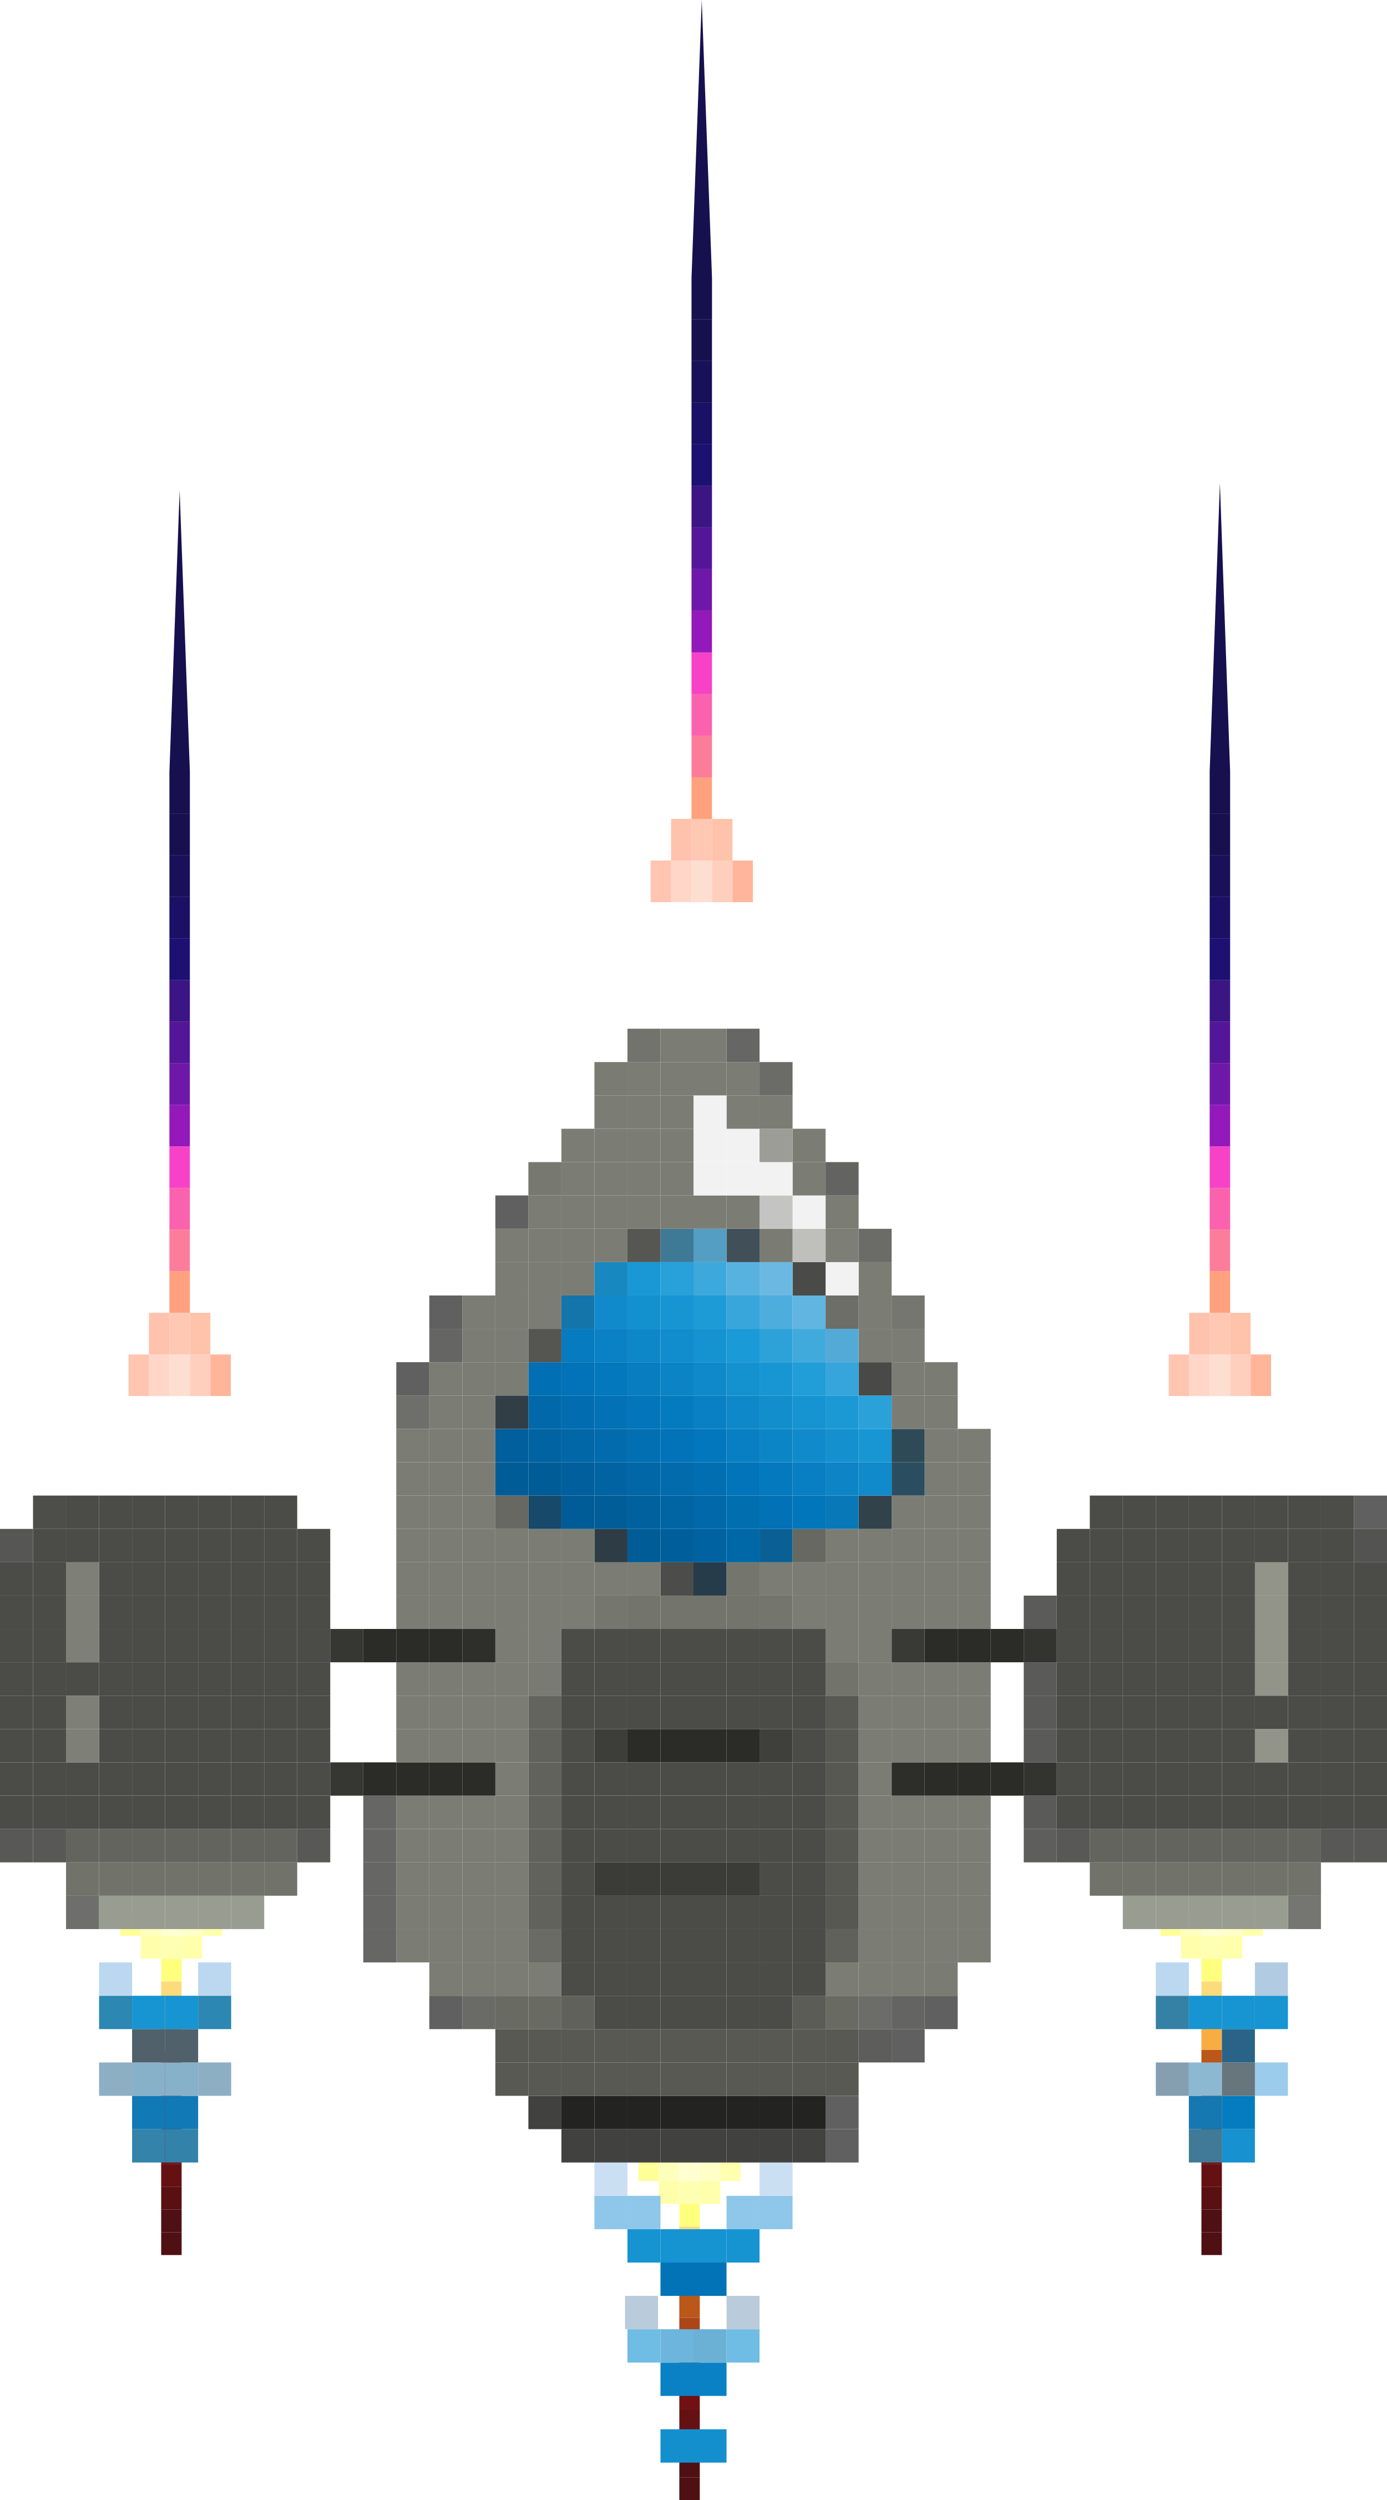 <?xml version="1.0" encoding="UTF-8"?><svg id="Layer_2" xmlns="http://www.w3.org/2000/svg" viewBox="0 0 516.6 931.2"><defs><style>.cls-1{fill:#2da2d9;}.cls-2{fill:#1a99d5;}.cls-3{fill:#067cc0;}.cls-4{fill:#005f9c;}.cls-5{fill:#0168a9;}.cls-6{fill:#1693d1;}.cls-7{fill:#1795d3;}.cls-8{fill:#67757c;}.cls-9{fill:#fc7d9a;}.cls-10{fill:#33332f;}.cls-11{fill:#38a6db;}.cls-12{fill:#fbc762;}.cls-13{fill:#1491cf;}.cls-14{fill:#8ec7e9;}.cls-15{fill:#2f4a57;}.cls-16{fill:#414240;}.cls-17{fill:#74766d;}.cls-18{fill:#0271b5;}.cls-19{fill:#bacbdc;}.cls-20{fill:#005c97;}.cls-21{fill:#999c90;}.cls-22{fill:#1490cf;}.cls-23{fill:#bbd8f0;}.cls-24{fill:#0479be;}.cls-25{fill:#651013;}.cls-26{fill:#407a96;}.cls-27{fill:#1998d5;}.cls-28{fill:#6e6f6a;}.cls-29{fill:#646463;}.cls-30{fill:#0c84c6;}.cls-31{fill:#5e5e5d;}.cls-32{fill:#72736b;}.cls-33{fill:#549ec3;}.cls-34{fill:#585856;}.cls-35{fill:#fb62ae;}.cls-36{fill:#087fc2;}.cls-37{fill:#0e88c9;}.cls-38{fill:#ffc2ac;}.cls-39{fill:#005d98;}.cls-40{fill:#36a5db;}.cls-41{fill:#58b2e0;}.cls-42{fill:#7c7e75;}.cls-43{fill:#128ecd;}.cls-44{fill:#1694d2;}.cls-45{fill:#b1cce2;}.cls-46{fill:#92948a;}.cls-47{fill:#666664;}.cls-48{fill:#1c1072;}.cls-49{fill:#4a4a48;}.cls-50{fill:#181058;}.cls-51{fill:#3580a5;}.cls-52{fill:#777971;}.cls-53{fill:#1a9ad6;}.cls-54{fill:#72736d;}.cls-55{fill:#108acb;}.cls-56{fill:#9bcceb;}.cls-57{fill:#581013;}.cls-58{fill:#494a47;}.cls-59{fill:#0062a0;}.cls-60{fill:#00619e;}.cls-61{fill:#219dd7;}.cls-62{fill:#541698;}.cls-63{fill:#0163a2;}.cls-64{fill:#585953;}.cls-65{fill:#ffff9a;}.cls-66{fill:#1888c0;}.cls-67{fill:#057bbf;}.cls-68{fill:#721013;}.cls-69{fill:#c4c5c2;}.cls-70{fill:#1896d3;}.cls-71{fill:#6db5dc;}.cls-72{fill:#2b2b28;}.cls-73{fill:#016fb2;}.cls-74{fill:#ffd6c7;}.cls-75{fill:#0271b6;}.cls-76{fill:#363632;}.cls-77{fill:#859fb0;}.cls-78{fill:#6e6f6c;}.cls-79{fill:#232421;}.cls-80{fill:#ffcfbd;}.cls-81{fill:#ffc5b0;}.cls-82{fill:#2d2d2a;}.cls-83{fill:#ffffab;}.cls-84{fill:#16496a;}.cls-85{fill:#016bac;}.cls-86{fill:#0169aa;}.cls-87{fill:#797b72;}.cls-88{fill:#0d87c8;}.cls-89{fill:#087ec1;}.cls-90{fill:#73756c;}.cls-91{fill:#1795d2;}.cls-92{fill:#fcdb7d;}.cls-93{fill:#1796d3;}.cls-94{fill:#983516;}.cls-95{fill:#0a6095;}.cls-96{fill:#016fb3;}.cls-97{fill:#6a6b67;}.cls-98{fill:#6d6e67;}.cls-99{fill:#ffffd2;}.cls-100{fill:#ffffb0;}.cls-101{fill:#ffffc7;}.cls-102{fill:#696b64;}.cls-103{fill:#6bb9e3;}.cls-104{fill:#016db0;}.cls-105{fill:#1592d0;}.cls-106{fill:#60615b;}.cls-107{fill:#2c87b2;}.cls-108{fill:#3383aa;}.cls-109{fill:#9319ba;}.cls-110{fill:#0273b8;}.cls-111{fill:#41aadd;}.cls-112{fill:#666861;}.cls-113{fill:#3da8dc;}.cls-114{fill:#60b5e1;}.cls-115{fill:#852215;}.cls-116{fill:#415058;}.cls-117{fill:#74766f;}.cls-118{fill:#0165a4;}.cls-119{fill:#f7ad42;}.cls-120{fill:#4b4c47;}.cls-121{fill:#53aad6;}.cls-122{fill:#0f89ca;}.cls-123{fill:#f742c7;}.cls-124{fill:#323e45;}.cls-125{fill:#4f1013;}.cls-126{fill:#3e7996;}.cls-127{fill:#0275bb;}.cls-128{fill:#1390ce;}.cls-129{fill:#5b5c56;}.cls-130{fill:#ffb59a;}.cls-131{fill:#17104f;}.cls-132{fill:#1179b6;}.cls-133{fill:#62645d;}.cls-134{fill:#005f9b;}.cls-135{fill:#60615a;}.cls-136{fill:#424341;}.cls-137{fill:#016eb2;}.cls-138{fill:#60625b;}.cls-139{fill:#273c4a;}.cls-140{fill:#3f3f3b;}.cls-141{fill:#0168a8;}.cls-142{fill:#0274b9;}.cls-143{fill:#2a4e60;}.cls-144{fill:#87b0c9;}.cls-145{fill:#1d9bd7;}.cls-146{fill:#2e3c45;}.cls-147{fill:#016eb0;}.cls-148{fill:#2e2e2b;}.cls-149{fill:#ffffac;}.cls-150{fill:#636362;}.cls-151{fill:#3c1585;}.cls-152{fill:#6e18aa;}.cls-153{fill:#1a1065;}.cls-154{fill:#4c4d48;}.cls-155{fill:#71736b;}.cls-156{fill:#118ccc;}.cls-157{fill:#50616c;}.cls-158{fill:#4daede;}.cls-159{fill:#6bb1d6;}.cls-160{fill:#1791cf;}.cls-161{fill:#555651;}.cls-162{fill:#565755;}.cls-163{fill:#6b6c68;}.cls-164{fill:#6c6d68;}.cls-165{fill:#393935;}.cls-166{fill:#8db8d2;}.cls-167{fill:#ffa17e;}.cls-168{fill:#7b7d74;}.cls-169{fill:#0163a1;}.cls-170{fill:#cbdff3;}.cls-171{fill:#ba5719;}.cls-172{fill:#3d3e3a;}.cls-173{fill:#676861;}.cls-174{fill:#ffffb3;}.cls-175{fill:#8dafc4;}.cls-176{fill:#656664;}.cls-177{fill:#9c9d96;}.cls-178{fill:#0377bd;}.cls-179{fill:#0273b7;}.cls-180{fill:#5a5b59;}.cls-181{fill:#535451;}.cls-182{fill:#32424a;}.cls-183{fill:#606060;}.cls-184{fill:#0878b9;}.cls-185{fill:#75776f;}.cls-186{fill:#1375aa;}.cls-187{fill:#ffded2;}.cls-188{fill:#0b83c5;}.cls-189{fill:#565753;}.cls-190{fill:#575852;}.cls-191{fill:#4c4d4a;}.cls-192{fill:#0276bb;}.cls-193{fill:#296488;}.cls-194{fill:#0980c3;}.cls-195{fill:#4d4e49;}.cls-196{fill:#28a0d9;}.cls-197{fill:#7e8077;}.cls-198{fill:#74766e;}.cls-199{fill:#bfc0bc;}.cls-200{fill:#0a81c4;}.cls-201{fill:#5d5e5c;}.cls-202{fill:#5b5b5a;}.cls-203{fill:#1678b0;}.cls-204{fill:#7d7f76;}.cls-205{fill:#aa4618;}.cls-206{fill:#6fbce4;}.cls-207{fill:#0c85c6;}.cls-208{fill:#ffffbd;}.cls-209{fill:#016bad;}.cls-210{fill:#ffc2ab;}.cls-211{fill:#067bbf;}.cls-212{fill:#3382aa;}.cls-213{fill:#138fce;}.cls-214{fill:#3b3b37;}.cls-215{fill:#ffff7e;}.cls-216{fill:#0478bd;}.cls-217{fill:#696b63;}.cls-218{fill:#666765;}.cls-219{fill:#108aca;}.cls-220{fill:#f2f2f2;}.cls-221{fill:#ffc8b3;}.cls-222{fill:#7a7c73;}.cls-223{fill:#757672;}.cls-224{fill:#2aa1d9;}.cls-225{fill:#0167a7;}</style></defs><g id="Layer_1-2"><g><g><g><rect class="cls-65" x="237.77" y="803.84" width="7.62" height="8.49"/><rect class="cls-208" x="245.4" y="803.84" width="7.62" height="8.49"/><rect class="cls-99" x="253.02" y="803.84" width="7.62" height="8.49"/><rect class="cls-101" x="260.64" y="803.84" width="7.62" height="8.49"/><rect class="cls-100" x="268.26" y="803.84" width="7.62" height="8.49"/><rect class="cls-83" x="245.4" y="812.33" width="7.62" height="8.49"/><rect class="cls-174" x="253.02" y="812.33" width="7.62" height="8.49"/><rect class="cls-149" x="260.64" y="812.33" width="7.62" height="8.49"/><rect class="cls-215" x="253.02" y="820.82" width="7.62" height="8.49"/><rect class="cls-92" x="253.02" y="829.31" width="7.62" height="8.49"/><rect class="cls-12" x="253.02" y="837.8" width="7.62" height="8.49"/><rect class="cls-119" x="253.02" y="846.29" width="7.62" height="8.49"/><rect class="cls-171" x="253.02" y="854.78" width="7.62" height="8.49"/><rect class="cls-205" x="253.02" y="863.27" width="7.62" height="8.49"/><rect class="cls-94" x="253.02" y="871.76" width="7.62" height="8.49"/><rect class="cls-115" x="253.02" y="880.25" width="7.62" height="8.49"/><rect class="cls-68" x="253.02" y="888.75" width="7.62" height="8.49"/><rect class="cls-25" x="253.02" y="897.24" width="7.62" height="8.49"/><rect class="cls-57" x="253.02" y="905.73" width="7.62" height="8.49"/><rect class="cls-125" x="253.02" y="914.22" width="7.62" height="8.49"/><rect class="cls-125" x="253.02" y="922.71" width="7.62" height="8.49"/></g><g><rect class="cls-65" x="44.79" y="712.53" width="7.62" height="8.49"/><rect class="cls-208" x="52.41" y="712.53" width="7.62" height="8.49"/><rect class="cls-99" x="60.03" y="712.53" width="7.62" height="8.49"/><rect class="cls-101" x="67.65" y="712.53" width="7.62" height="8.49"/><rect class="cls-100" x="75.27" y="712.53" width="7.62" height="8.49"/><rect class="cls-83" x="52.41" y="721.02" width="7.62" height="8.49"/><rect class="cls-174" x="60.03" y="721.02" width="7.62" height="8.49"/><rect class="cls-149" x="67.65" y="721.02" width="7.62" height="8.49"/><rect class="cls-215" x="60.03" y="729.51" width="7.62" height="8.49"/><rect class="cls-92" x="60.03" y="738" width="7.62" height="8.49"/><rect class="cls-12" x="60.03" y="746.49" width="7.62" height="8.49"/><rect class="cls-119" x="60.03" y="754.98" width="7.62" height="8.49"/><rect class="cls-171" x="60.03" y="763.47" width="7.62" height="8.49"/><rect class="cls-205" x="60.03" y="771.96" width="7.62" height="8.49"/><rect class="cls-94" x="60.03" y="780.45" width="7.62" height="8.49"/><rect class="cls-115" x="60.03" y="788.94" width="7.62" height="8.49"/><rect class="cls-68" x="60.03" y="797.43" width="7.62" height="8.49"/><rect class="cls-25" x="60.03" y="805.93" width="7.62" height="8.49"/><rect class="cls-57" x="60.03" y="814.42" width="7.62" height="8.49"/><rect class="cls-125" x="60.03" y="822.91" width="7.62" height="8.49"/><rect class="cls-125" x="60.03" y="831.4" width="7.62" height="8.49"/></g><g><rect class="cls-65" x="432.24" y="712.53" width="7.62" height="8.49"/><rect class="cls-208" x="439.86" y="712.53" width="7.62" height="8.49"/><rect class="cls-99" x="447.48" y="712.53" width="7.62" height="8.49"/><rect class="cls-101" x="455.1" y="712.53" width="7.62" height="8.49"/><rect class="cls-100" x="462.72" y="712.53" width="7.62" height="8.49"/><rect class="cls-83" x="439.86" y="721.02" width="7.62" height="8.49"/><rect class="cls-174" x="447.48" y="721.02" width="7.62" height="8.49"/><rect class="cls-149" x="455.1" y="721.02" width="7.62" height="8.49"/><rect class="cls-215" x="447.48" y="729.51" width="7.62" height="8.49"/><rect class="cls-92" x="447.48" y="738" width="7.62" height="8.49"/><rect class="cls-12" x="447.48" y="746.49" width="7.62" height="8.49"/><rect class="cls-119" x="447.48" y="754.98" width="7.62" height="8.49"/><rect class="cls-171" x="447.48" y="763.47" width="7.62" height="8.49"/><rect class="cls-205" x="447.48" y="771.96" width="7.62" height="8.49"/><rect class="cls-94" x="447.48" y="780.45" width="7.62" height="8.49"/><rect class="cls-115" x="447.48" y="788.94" width="7.62" height="8.49"/><rect class="cls-68" x="447.48" y="797.43" width="7.62" height="8.49"/><rect class="cls-25" x="447.48" y="805.93" width="7.62" height="8.49"/><rect class="cls-57" x="447.48" y="814.42" width="7.62" height="8.49"/><rect class="cls-125" x="447.48" y="822.91" width="7.62" height="8.49"/><rect class="cls-125" x="447.48" y="831.4" width="7.62" height="8.49"/></g></g><g><rect class="cls-213" x="258.3" y="904.78" width="12.3" height="12.42"/><rect class="cls-213" x="246" y="904.78" width="12.3" height="12.42"/><rect class="cls-200" x="258.3" y="879.94" width="12.3" height="12.42"/><rect class="cls-200" x="246" y="879.94" width="12.3" height="12.42"/><rect class="cls-206" x="270.6" y="867.52" width="12.3" height="12.42"/><rect class="cls-159" x="258.3" y="867.52" width="12.3" height="12.42"/><rect class="cls-71" x="246" y="867.52" width="12.3" height="12.42"/><rect class="cls-206" x="233.7" y="867.52" width="12.3" height="12.42"/><rect class="cls-19" x="270.6" y="855.1" width="12.3" height="12.42"/><rect class="cls-19" x="232.8" y="855.1" width="12.3" height="12.42"/><rect class="cls-179" x="258.3" y="842.68" width="12.3" height="12.42"/><rect class="cls-179" x="246" y="842.68" width="12.3" height="12.42"/><rect class="cls-44" x="270.6" y="830.26" width="12.3" height="12.42"/><rect class="cls-44" x="258.3" y="830.26" width="12.3" height="12.42"/><rect class="cls-44" x="246" y="830.26" width="12.3" height="12.42"/><rect class="cls-44" x="233.7" y="830.26" width="12.3" height="12.42"/><rect class="cls-14" x="282.9" y="817.84" width="12.3" height="12.42"/><rect class="cls-14" x="270.6" y="817.84" width="12.3" height="12.42"/><rect class="cls-14" x="233.7" y="817.84" width="12.3" height="12.42"/><rect class="cls-14" x="221.4" y="817.84" width="12.3" height="12.42"/><rect class="cls-170" x="282.9" y="805.42" width="12.3" height="12.42"/><rect class="cls-170" x="221.4" y="805.42" width="12.3" height="12.42"/><rect class="cls-160" x="455.1" y="793" width="12.3" height="12.42"/><rect class="cls-26" x="442.8" y="793" width="12.3" height="12.42"/><rect class="cls-183" x="307.5" y="793" width="12.3" height="12.42"/><rect class="cls-136" x="295.2" y="793" width="12.3" height="12.42"/><rect class="cls-16" x="282.9" y="793" width="12.3" height="12.42"/><rect class="cls-16" x="270.6" y="793" width="12.3" height="12.42"/><rect class="cls-16" x="258.3" y="793" width="12.3" height="12.42"/><rect class="cls-16" x="246" y="793" width="12.3" height="12.42"/><rect class="cls-16" x="233.7" y="793" width="12.3" height="12.42"/><rect class="cls-16" x="221.4" y="793" width="12.3" height="12.42"/><rect class="cls-16" x="209.1" y="793" width="12.3" height="12.42"/><rect class="cls-212" x="61.5" y="793" width="12.3" height="12.42"/><rect class="cls-108" x="49.2" y="793" width="12.3" height="12.42"/><rect class="cls-3" x="455.1" y="780.58" width="12.3" height="12.42"/><rect class="cls-203" x="442.8" y="780.58" width="12.3" height="12.42"/><rect class="cls-183" x="307.5" y="780.58" width="12.3" height="12.42"/><rect class="cls-79" x="295.2" y="780.58" width="12.3" height="12.42"/><rect class="cls-79" x="282.9" y="780.58" width="12.3" height="12.42"/><rect class="cls-79" x="270.6" y="780.58" width="12.3" height="12.42"/><rect class="cls-79" x="258.3" y="780.58" width="12.3" height="12.42"/><rect class="cls-79" x="246" y="780.58" width="12.3" height="12.42"/><rect class="cls-79" x="233.7" y="780.58" width="12.3" height="12.42"/><rect class="cls-79" x="221.4" y="780.58" width="12.3" height="12.42"/><rect class="cls-79" x="209.1" y="780.58" width="12.3" height="12.42"/><rect class="cls-16" x="196.8" y="780.58" width="12.3" height="12.42"/><rect class="cls-132" x="61.5" y="780.58" width="12.3" height="12.42"/><rect class="cls-132" x="49.2" y="780.58" width="12.3" height="12.42"/><rect class="cls-56" x="467.4" y="768.16" width="12.3" height="12.42"/><rect class="cls-8" x="455.1" y="768.16" width="12.3" height="12.42"/><rect class="cls-166" x="442.8" y="768.16" width="12.3" height="12.42"/><rect class="cls-77" x="430.5" y="768.16" width="12.3" height="12.42"/><rect class="cls-64" x="307.5" y="768.16" width="12.3" height="12.42"/><rect class="cls-64" x="295.2" y="768.16" width="12.3" height="12.42"/><rect class="cls-64" x="282.9" y="768.16" width="12.3" height="12.42"/><rect class="cls-64" x="270.6" y="768.16" width="12.3" height="12.42"/><rect class="cls-64" x="258.3" y="768.16" width="12.3" height="12.42"/><rect class="cls-64" x="246" y="768.16" width="12.3" height="12.42"/><rect class="cls-64" x="233.7" y="768.16" width="12.3" height="12.42"/><rect class="cls-64" x="221.4" y="768.16" width="12.3" height="12.42"/><rect class="cls-64" x="209.1" y="768.16" width="12.3" height="12.42"/><rect class="cls-64" x="196.8" y="768.16" width="12.3" height="12.42"/><rect class="cls-64" x="184.5" y="768.16" width="12.3" height="12.42"/><rect class="cls-175" x="73.8" y="768.16" width="12.3" height="12.42"/><rect class="cls-144" x="61.5" y="768.16" width="12.3" height="12.42"/><rect class="cls-144" x="49.2" y="768.16" width="12.3" height="12.42"/><rect class="cls-175" x="36.9" y="768.16" width="12.3" height="12.42"/><rect class="cls-193" x="455.1" y="755.74" width="12.3" height="12.42"/><rect class="cls-183" x="332.1" y="755.74" width="12.3" height="12.42"/><rect class="cls-201" x="319.8" y="755.74" width="12.3" height="12.42"/><rect class="cls-64" x="307.5" y="755.74" width="12.3" height="12.42"/><rect class="cls-64" x="295.2" y="755.74" width="12.3" height="12.42"/><rect class="cls-64" x="282.9" y="755.74" width="12.3" height="12.42"/><rect class="cls-64" x="270.6" y="755.74" width="12.3" height="12.42"/><rect class="cls-64" x="258.3" y="755.74" width="12.3" height="12.42"/><rect class="cls-64" x="246" y="755.74" width="12.3" height="12.42"/><rect class="cls-64" x="233.7" y="755.74" width="12.3" height="12.42"/><rect class="cls-64" x="221.4" y="755.74" width="12.3" height="12.42"/><rect class="cls-64" x="209.1" y="755.74" width="12.3" height="12.42"/><rect class="cls-64" x="196.8" y="755.74" width="12.3" height="12.42"/><rect class="cls-64" x="184.5" y="755.74" width="12.3" height="12.42"/><rect class="cls-157" x="61.5" y="755.74" width="12.3" height="12.42"/><rect class="cls-157" x="49.2" y="755.74" width="12.3" height="12.42"/><rect class="cls-91" x="467.4" y="743.32" width="12.3" height="12.42"/><rect class="cls-91" x="455.1" y="743.32" width="12.3" height="12.42"/><rect class="cls-91" x="442.8" y="743.32" width="12.3" height="12.42"/><rect class="cls-51" x="430.5" y="743.32" width="12.3" height="12.42"/><rect class="cls-183" x="344.4" y="743.32" width="12.3" height="12.42"/><rect class="cls-29" x="332.1" y="743.32" width="12.3" height="12.42"/><rect class="cls-164" x="319.8" y="743.32" width="12.3" height="12.42"/><rect class="cls-217" x="307.5" y="743.32" width="12.3" height="12.42"/><rect class="cls-129" x="295.2" y="743.32" width="12.3" height="12.42"/><rect class="cls-120" x="282.9" y="743.32" width="12.3" height="12.42"/><rect class="cls-120" x="270.6" y="743.32" width="12.3" height="12.42"/><rect class="cls-120" x="258.3" y="743.32" width="12.3" height="12.42"/><rect class="cls-120" x="246" y="743.32" width="12.3" height="12.42"/><rect class="cls-120" x="233.7" y="743.32" width="12.3" height="12.42"/><rect class="cls-120" x="221.4" y="743.32" width="12.3" height="12.42"/><rect class="cls-135" x="209.1" y="743.32" width="12.3" height="12.42"/><rect class="cls-217" x="196.8" y="743.32" width="12.3" height="12.42"/><rect class="cls-217" x="184.5" y="743.32" width="12.3" height="12.42"/><rect class="cls-97" x="172.2" y="743.32" width="12.3" height="12.42"/><rect class="cls-183" x="159.9" y="743.32" width="12.3" height="12.42"/><rect class="cls-107" x="73.8" y="743.32" width="12.3" height="12.42"/><rect class="cls-91" x="61.5" y="743.32" width="12.3" height="12.42"/><rect class="cls-91" x="49.2" y="743.32" width="12.3" height="12.42"/><rect class="cls-107" x="36.9" y="743.32" width="12.3" height="12.42"/><rect class="cls-45" x="467.4" y="730.9" width="12.3" height="12.42"/><rect class="cls-23" x="430.5" y="730.9" width="12.3" height="12.42"/><rect class="cls-222" x="344.4" y="730.9" width="12.3" height="12.42"/><rect class="cls-168" x="332.1" y="730.9" width="12.3" height="12.42"/><rect class="cls-168" x="319.8" y="730.9" width="12.3" height="12.42"/><rect class="cls-168" x="307.5" y="730.9" width="12.3" height="12.42"/><rect class="cls-120" x="295.2" y="730.9" width="12.3" height="12.42"/><rect class="cls-120" x="282.9" y="730.9" width="12.3" height="12.42"/><rect class="cls-120" x="270.6" y="730.9" width="12.3" height="12.42"/><rect class="cls-120" x="258.3" y="730.9" width="12.3" height="12.42"/><rect class="cls-120" x="246" y="730.9" width="12.3" height="12.42"/><rect class="cls-120" x="233.7" y="730.9" width="12.3" height="12.42"/><rect class="cls-120" x="221.4" y="730.9" width="12.3" height="12.42"/><rect class="cls-120" x="209.1" y="730.9" width="12.3" height="12.42"/><rect class="cls-168" x="196.8" y="730.9" width="12.3" height="12.42"/><rect class="cls-168" x="184.5" y="730.9" width="12.3" height="12.42"/><rect class="cls-168" x="172.2" y="730.9" width="12.3" height="12.42"/><rect class="cls-168" x="159.9" y="730.9" width="12.3" height="12.42"/><rect class="cls-23" x="73.8" y="730.9" width="12.3" height="12.42"/><rect class="cls-23" x="36.9" y="730.9" width="12.3" height="12.42"/><rect class="cls-168" x="356.7" y="718.48" width="12.3" height="12.42"/><rect class="cls-168" x="344.4" y="718.48" width="12.3" height="12.42"/><rect class="cls-168" x="332.1" y="718.48" width="12.3" height="12.42"/><rect class="cls-168" x="319.8" y="718.48" width="12.3" height="12.42"/><rect class="cls-106" x="307.5" y="718.48" width="12.3" height="12.42"/><rect class="cls-120" x="295.2" y="718.48" width="12.3" height="12.42"/><rect class="cls-120" x="282.9" y="718.48" width="12.3" height="12.42"/><rect class="cls-120" x="270.6" y="718.48" width="12.3" height="12.42"/><rect class="cls-120" x="258.3" y="718.48" width="12.3" height="12.42"/><rect class="cls-120" x="246" y="718.48" width="12.3" height="12.42"/><rect class="cls-120" x="233.7" y="718.48" width="12.3" height="12.42"/><rect class="cls-120" x="221.4" y="718.48" width="12.3" height="12.42"/><rect class="cls-120" x="209.1" y="718.48" width="12.3" height="12.42"/><rect class="cls-102" x="196.8" y="718.48" width="12.3" height="12.42"/><rect class="cls-168" x="184.5" y="718.48" width="12.3" height="12.42"/><rect class="cls-168" x="172.2" y="718.48" width="12.3" height="12.42"/><rect class="cls-168" x="159.9" y="718.48" width="12.3" height="12.42"/><rect class="cls-168" x="147.6" y="718.48" width="12.3" height="12.42"/><rect class="cls-218" x="135.3" y="718.48" width="12.3" height="12.42"/><rect class="cls-223" x="479.7" y="706.06" width="12.3" height="12.42"/><rect class="cls-21" x="467.4" y="706.06" width="12.3" height="12.42"/><rect class="cls-21" x="455.1" y="706.06" width="12.3" height="12.42"/><rect class="cls-21" x="442.8" y="706.06" width="12.3" height="12.42"/><rect class="cls-21" x="430.5" y="706.06" width="12.3" height="12.42"/><rect class="cls-21" x="418.2" y="706.06" width="12.3" height="12.42"/><rect class="cls-168" x="356.7" y="706.06" width="12.3" height="12.42"/><rect class="cls-168" x="344.4" y="706.06" width="12.3" height="12.42"/><rect class="cls-168" x="332.1" y="706.06" width="12.3" height="12.42"/><rect class="cls-168" x="319.8" y="706.06" width="12.3" height="12.42"/><rect class="cls-190" x="307.5" y="706.06" width="12.3" height="12.42"/><rect class="cls-120" x="295.2" y="706.06" width="12.3" height="12.42"/><rect class="cls-120" x="282.9" y="706.06" width="12.3" height="12.42"/><rect class="cls-120" x="270.6" y="706.06" width="12.3" height="12.42"/><rect class="cls-120" x="258.3" y="706.06" width="12.3" height="12.42"/><rect class="cls-120" x="246" y="706.06" width="12.3" height="12.42"/><rect class="cls-120" x="233.7" y="706.06" width="12.3" height="12.42"/><rect class="cls-120" x="221.4" y="706.06" width="12.3" height="12.42"/><rect class="cls-120" x="209.1" y="706.06" width="12.3" height="12.42"/><rect class="cls-138" x="196.8" y="706.06" width="12.3" height="12.42"/><rect class="cls-168" x="184.5" y="706.06" width="12.3" height="12.42"/><rect class="cls-168" x="172.2" y="706.06" width="12.3" height="12.42"/><rect class="cls-168" x="159.9" y="706.06" width="12.3" height="12.42"/><rect class="cls-168" x="147.6" y="706.06" width="12.3" height="12.42"/><rect class="cls-218" x="135.3" y="706.06" width="12.3" height="12.42"/><rect class="cls-21" x="86.1" y="706.06" width="12.3" height="12.42"/><rect class="cls-21" x="73.8" y="706.06" width="12.3" height="12.42"/><rect class="cls-21" x="61.5" y="706.06" width="12.3" height="12.42"/><rect class="cls-21" x="49.2" y="706.06" width="12.3" height="12.42"/><rect class="cls-21" x="36.9" y="706.06" width="12.3" height="12.42"/><rect class="cls-78" x="24.6" y="706.06" width="12.3" height="12.42"/><rect class="cls-155" x="479.7" y="693.64" width="12.3" height="12.42"/><rect class="cls-155" x="467.4" y="693.64" width="12.3" height="12.42"/><rect class="cls-155" x="455.1" y="693.64" width="12.3" height="12.42"/><rect class="cls-155" x="442.8" y="693.64" width="12.3" height="12.42"/><rect class="cls-155" x="430.5" y="693.64" width="12.3" height="12.42"/><rect class="cls-155" x="418.2" y="693.64" width="12.3" height="12.42"/><rect class="cls-155" x="405.9" y="693.64" width="12.3" height="12.42"/><rect class="cls-168" x="356.7" y="693.64" width="12.3" height="12.42"/><rect class="cls-168" x="344.4" y="693.64" width="12.3" height="12.42"/><rect class="cls-168" x="332.1" y="693.64" width="12.3" height="12.42"/><rect class="cls-168" x="319.8" y="693.64" width="12.3" height="12.42"/><rect class="cls-190" x="307.5" y="693.64" width="12.3" height="12.42"/><rect class="cls-120" x="295.2" y="693.64" width="12.3" height="12.42"/><rect class="cls-120" x="282.9" y="693.64" width="12.3" height="12.42"/><rect class="cls-214" x="270.6" y="693.64" width="12.3" height="12.42"/><rect class="cls-214" x="258.3" y="693.64" width="12.3" height="12.42"/><rect class="cls-214" x="246" y="693.64" width="12.3" height="12.42"/><rect class="cls-214" x="233.7" y="693.64" width="12.3" height="12.42"/><rect class="cls-214" x="221.4" y="693.64" width="12.3" height="12.42"/><rect class="cls-120" x="209.1" y="693.64" width="12.3" height="12.42"/><rect class="cls-138" x="196.8" y="693.64" width="12.3" height="12.42"/><rect class="cls-168" x="184.5" y="693.64" width="12.3" height="12.42"/><rect class="cls-168" x="172.2" y="693.64" width="12.3" height="12.42"/><rect class="cls-168" x="159.9" y="693.64" width="12.3" height="12.42"/><rect class="cls-168" x="147.6" y="693.64" width="12.3" height="12.42"/><rect class="cls-218" x="135.3" y="693.64" width="12.3" height="12.42"/><rect class="cls-155" x="98.4" y="693.64" width="12.3" height="12.42"/><rect class="cls-155" x="86.1" y="693.64" width="12.3" height="12.42"/><rect class="cls-155" x="73.8" y="693.64" width="12.3" height="12.42"/><rect class="cls-155" x="61.5" y="693.64" width="12.3" height="12.42"/><rect class="cls-155" x="49.2" y="693.64" width="12.3" height="12.42"/><rect class="cls-155" x="36.9" y="693.64" width="12.3" height="12.42"/><rect class="cls-155" x="24.6" y="693.64" width="12.3" height="12.42"/><rect class="cls-34" x="504.3" y="681.22" width="12.3" height="12.42"/><rect class="cls-34" x="492" y="681.22" width="12.3" height="12.42"/><rect class="cls-133" x="479.7" y="681.22" width="12.3" height="12.42"/><rect class="cls-133" x="467.4" y="681.22" width="12.3" height="12.42"/><rect class="cls-133" x="455.1" y="681.22" width="12.3" height="12.42"/><rect class="cls-133" x="442.8" y="681.22" width="12.3" height="12.42"/><rect class="cls-133" x="430.5" y="681.22" width="12.3" height="12.42"/><rect class="cls-133" x="418.2" y="681.22" width="12.3" height="12.42"/><rect class="cls-133" x="405.9" y="681.22" width="12.3" height="12.42"/><rect class="cls-34" x="393.6" y="681.22" width="12.3" height="12.42"/><rect class="cls-31" x="381.3" y="681.22" width="12.3" height="12.42"/><rect class="cls-168" x="356.7" y="681.22" width="12.3" height="12.42"/><rect class="cls-168" x="344.4" y="681.22" width="12.3" height="12.42"/><rect class="cls-168" x="332.1" y="681.22" width="12.3" height="12.42"/><rect class="cls-168" x="319.8" y="681.22" width="12.3" height="12.42"/><rect class="cls-190" x="307.5" y="681.22" width="12.3" height="12.42"/><rect class="cls-120" x="295.2" y="681.22" width="12.3" height="12.42"/><rect class="cls-120" x="282.9" y="681.22" width="12.3" height="12.42"/><rect class="cls-120" x="270.6" y="681.22" width="12.3" height="12.42"/><rect class="cls-120" x="258.3" y="681.22" width="12.3" height="12.42"/><rect class="cls-120" x="246" y="681.22" width="12.3" height="12.42"/><rect class="cls-120" x="233.7" y="681.22" width="12.3" height="12.42"/><rect class="cls-120" x="221.4" y="681.22" width="12.3" height="12.42"/><rect class="cls-120" x="209.1" y="681.22" width="12.3" height="12.42"/><rect class="cls-138" x="196.8" y="681.22" width="12.3" height="12.42"/><rect class="cls-168" x="184.5" y="681.22" width="12.3" height="12.42"/><rect class="cls-168" x="172.2" y="681.22" width="12.3" height="12.42"/><rect class="cls-168" x="159.9" y="681.22" width="12.3" height="12.42"/><rect class="cls-168" x="147.6" y="681.22" width="12.3" height="12.42"/><rect class="cls-218" x="135.3" y="681.22" width="12.3" height="12.42"/><rect class="cls-34" x="110.7" y="681.22" width="12.3" height="12.42"/><rect class="cls-133" x="98.4" y="681.22" width="12.3" height="12.42"/><rect class="cls-133" x="86.1" y="681.22" width="12.3" height="12.42"/><rect class="cls-133" x="73.8" y="681.22" width="12.3" height="12.42"/><rect class="cls-133" x="61.5" y="681.22" width="12.3" height="12.42"/><rect class="cls-133" x="49.2" y="681.22" width="12.3" height="12.42"/><rect class="cls-133" x="36.9" y="681.22" width="12.3" height="12.42"/><rect class="cls-133" x="24.6" y="681.22" width="12.3" height="12.42"/><rect class="cls-34" x="12.3" y="681.22" width="12.3" height="12.42"/><rect class="cls-34" y="681.22" width="12.3" height="12.42"/><rect class="cls-120" x="504.3" y="668.8" width="12.3" height="12.42"/><rect class="cls-120" x="492" y="668.8" width="12.3" height="12.42"/><rect class="cls-120" x="479.7" y="668.8" width="12.3" height="12.42"/><rect class="cls-120" x="467.4" y="668.8" width="12.3" height="12.42"/><rect class="cls-120" x="455.1" y="668.8" width="12.3" height="12.42"/><rect class="cls-120" x="442.8" y="668.8" width="12.3" height="12.42"/><rect class="cls-120" x="430.5" y="668.8" width="12.3" height="12.42"/><rect class="cls-120" x="418.2" y="668.8" width="12.3" height="12.42"/><rect class="cls-120" x="405.9" y="668.8" width="12.3" height="12.42"/><rect class="cls-120" x="393.6" y="668.8" width="12.3" height="12.42"/><rect class="cls-180" x="381.3" y="668.8" width="12.3" height="12.42"/><rect class="cls-168" x="356.7" y="668.8" width="12.3" height="12.42"/><rect class="cls-168" x="344.4" y="668.8" width="12.3" height="12.42"/><rect class="cls-168" x="332.1" y="668.8" width="12.3" height="12.42"/><rect class="cls-168" x="319.8" y="668.8" width="12.3" height="12.42"/><rect class="cls-190" x="307.5" y="668.8" width="12.3" height="12.42"/><rect class="cls-120" x="295.2" y="668.8" width="12.3" height="12.42"/><rect class="cls-120" x="282.9" y="668.8" width="12.3" height="12.42"/><rect class="cls-120" x="270.6" y="668.8" width="12.3" height="12.42"/><rect class="cls-120" x="258.3" y="668.8" width="12.3" height="12.42"/><rect class="cls-120" x="246" y="668.8" width="12.3" height="12.42"/><rect class="cls-120" x="233.7" y="668.8" width="12.3" height="12.42"/><rect class="cls-120" x="221.4" y="668.8" width="12.3" height="12.42"/><rect class="cls-120" x="209.1" y="668.8" width="12.3" height="12.42"/><rect class="cls-138" x="196.8" y="668.8" width="12.3" height="12.42"/><rect class="cls-168" x="184.5" y="668.8" width="12.3" height="12.42"/><rect class="cls-168" x="172.2" y="668.8" width="12.3" height="12.42"/><rect class="cls-168" x="159.9" y="668.8" width="12.3" height="12.42"/><rect class="cls-168" x="147.6" y="668.8" width="12.3" height="12.42"/><rect class="cls-218" x="135.3" y="668.8" width="12.3" height="12.42"/><rect class="cls-120" x="110.7" y="668.8" width="12.3" height="12.42"/><rect class="cls-120" x="98.4" y="668.8" width="12.3" height="12.42"/><rect class="cls-120" x="86.1" y="668.8" width="12.3" height="12.42"/><rect class="cls-120" x="73.8" y="668.8" width="12.3" height="12.42"/><rect class="cls-120" x="61.5" y="668.8" width="12.3" height="12.42"/><rect class="cls-120" x="49.2" y="668.8" width="12.3" height="12.42"/><rect class="cls-120" x="36.9" y="668.8" width="12.3" height="12.42"/><rect class="cls-120" x="24.6" y="668.8" width="12.3" height="12.42"/><rect class="cls-120" x="12.3" y="668.8" width="12.3" height="12.42"/><rect class="cls-120" y="668.8" width="12.3" height="12.42"/><rect class="cls-120" x="504.3" y="656.38" width="12.3" height="12.42"/><rect class="cls-120" x="492" y="656.38" width="12.3" height="12.42"/><rect class="cls-120" x="479.7" y="656.38" width="12.3" height="12.42"/><rect class="cls-120" x="467.4" y="656.38" width="12.3" height="12.42"/><rect class="cls-120" x="455.1" y="656.38" width="12.3" height="12.42"/><rect class="cls-120" x="442.8" y="656.38" width="12.3" height="12.42"/><rect class="cls-120" x="430.5" y="656.38" width="12.3" height="12.42"/><rect class="cls-120" x="418.2" y="656.38" width="12.3" height="12.42"/><rect class="cls-120" x="405.9" y="656.38" width="12.3" height="12.42"/><rect class="cls-120" x="393.6" y="656.38" width="12.3" height="12.42"/><rect class="cls-10" x="381.3" y="656.38" width="12.3" height="12.42"/><rect class="cls-72" x="369" y="656.38" width="12.3" height="12.42"/><rect class="cls-72" x="356.7" y="656.38" width="12.3" height="12.42"/><rect class="cls-72" x="344.4" y="656.38" width="12.3" height="12.42"/><rect class="cls-82" x="332.1" y="656.38" width="12.3" height="12.42"/><rect class="cls-168" x="319.8" y="656.38" width="12.3" height="12.42"/><rect class="cls-190" x="307.5" y="656.38" width="12.3" height="12.42"/><rect class="cls-120" x="295.2" y="656.38" width="12.3" height="12.42"/><rect class="cls-120" x="282.9" y="656.38" width="12.3" height="12.42"/><rect class="cls-120" x="270.6" y="656.38" width="12.3" height="12.42"/><rect class="cls-120" x="258.3" y="656.38" width="12.3" height="12.42"/><rect class="cls-120" x="246" y="656.38" width="12.3" height="12.42"/><rect class="cls-120" x="233.7" y="656.38" width="12.3" height="12.42"/><rect class="cls-120" x="221.4" y="656.38" width="12.3" height="12.42"/><rect class="cls-120" x="209.1" y="656.38" width="12.3" height="12.42"/><rect class="cls-138" x="196.8" y="656.38" width="12.3" height="12.42"/><rect class="cls-168" x="184.5" y="656.38" width="12.3" height="12.42"/><rect class="cls-72" x="172.2" y="656.38" width="12.3" height="12.42"/><rect class="cls-72" x="159.9" y="656.38" width="12.3" height="12.42"/><rect class="cls-72" x="147.6" y="656.38" width="12.3" height="12.42"/><rect class="cls-72" x="135.3" y="656.38" width="12.3" height="12.42"/><rect class="cls-76" x="123" y="656.38" width="12.3" height="12.42"/><rect class="cls-120" x="110.7" y="656.38" width="12.3" height="12.42"/><rect class="cls-120" x="98.4" y="656.38" width="12.3" height="12.42"/><rect class="cls-120" x="86.1" y="656.38" width="12.3" height="12.42"/><rect class="cls-120" x="73.8" y="656.38" width="12.3" height="12.42"/><rect class="cls-120" x="61.5" y="656.38" width="12.3" height="12.42"/><rect class="cls-120" x="49.2" y="656.38" width="12.3" height="12.42"/><rect class="cls-120" x="36.9" y="656.38" width="12.3" height="12.42"/><rect class="cls-120" x="24.6" y="656.38" width="12.3" height="12.42"/><rect class="cls-120" x="12.3" y="656.38" width="12.3" height="12.42"/><rect class="cls-120" y="656.38" width="12.3" height="12.42"/><rect class="cls-120" x="504.3" y="643.96" width="12.3" height="12.42"/><rect class="cls-120" x="492" y="643.96" width="12.3" height="12.42"/><rect class="cls-120" x="479.7" y="643.96" width="12.3" height="12.42"/><rect class="cls-46" x="467.4" y="643.96" width="12.3" height="12.42"/><rect class="cls-120" x="455.1" y="643.96" width="12.3" height="12.42"/><rect class="cls-120" x="442.8" y="643.96" width="12.3" height="12.42"/><rect class="cls-120" x="430.5" y="643.96" width="12.3" height="12.42"/><rect class="cls-120" x="418.2" y="643.96" width="12.3" height="12.42"/><rect class="cls-120" x="405.9" y="643.96" width="12.3" height="12.42"/><rect class="cls-120" x="393.6" y="643.96" width="12.3" height="12.42"/><rect class="cls-180" x="381.3" y="643.96" width="12.3" height="12.42"/><rect class="cls-168" x="356.7" y="643.96" width="12.3" height="12.42"/><rect class="cls-168" x="344.4" y="643.96" width="12.3" height="12.42"/><rect class="cls-168" x="332.1" y="643.96" width="12.3" height="12.42"/><rect class="cls-168" x="319.8" y="643.96" width="12.3" height="12.42"/><rect class="cls-190" x="307.5" y="643.96" width="12.3" height="12.42"/><rect class="cls-120" x="295.2" y="643.96" width="12.3" height="12.42"/><rect class="cls-140" x="282.9" y="643.96" width="12.3" height="12.42"/><rect class="cls-72" x="270.6" y="643.96" width="12.3" height="12.42"/><rect class="cls-72" x="258.3" y="643.96" width="12.3" height="12.42"/><rect class="cls-72" x="246" y="643.96" width="12.3" height="12.42"/><rect class="cls-72" x="233.7" y="643.96" width="12.3" height="12.42"/><rect class="cls-172" x="221.4" y="643.96" width="12.3" height="12.42"/><rect class="cls-120" x="209.1" y="643.96" width="12.3" height="12.42"/><rect class="cls-138" x="196.8" y="643.96" width="12.3" height="12.42"/><rect class="cls-168" x="184.5" y="643.96" width="12.3" height="12.42"/><rect class="cls-168" x="172.2" y="643.96" width="12.3" height="12.42"/><rect class="cls-168" x="159.9" y="643.96" width="12.3" height="12.42"/><rect class="cls-168" x="147.6" y="643.96" width="12.3" height="12.42"/><rect class="cls-120" x="110.7" y="643.96" width="12.3" height="12.42"/><rect class="cls-120" x="98.4" y="643.96" width="12.3" height="12.42"/><rect class="cls-120" x="86.1" y="643.96" width="12.3" height="12.42"/><rect class="cls-120" x="73.8" y="643.96" width="12.3" height="12.42"/><rect class="cls-120" x="61.5" y="643.96" width="12.3" height="12.42"/><rect class="cls-120" x="49.2" y="643.96" width="12.3" height="12.42"/><rect class="cls-120" x="36.9" y="643.96" width="12.3" height="12.42"/><rect class="cls-197" x="24.6" y="643.96" width="12.3" height="12.42"/><rect class="cls-120" x="12.3" y="643.96" width="12.3" height="12.42"/><rect class="cls-120" y="643.96" width="12.3" height="12.42"/><rect class="cls-120" x="504.3" y="631.54" width="12.3" height="12.42"/><rect class="cls-120" x="492" y="631.54" width="12.3" height="12.42"/><rect class="cls-120" x="479.7" y="631.54" width="12.3" height="12.42"/><rect class="cls-120" x="467.4" y="631.54" width="12.3" height="12.42"/><rect class="cls-120" x="455.1" y="631.54" width="12.3" height="12.42"/><rect class="cls-120" x="442.8" y="631.54" width="12.3" height="12.42"/><rect class="cls-120" x="430.5" y="631.54" width="12.3" height="12.42"/><rect class="cls-120" x="418.2" y="631.54" width="12.3" height="12.42"/><rect class="cls-120" x="405.9" y="631.54" width="12.3" height="12.42"/><rect class="cls-120" x="393.6" y="631.54" width="12.3" height="12.42"/><rect class="cls-180" x="381.3" y="631.54" width="12.3" height="12.42"/><rect class="cls-168" x="356.7" y="631.54" width="12.3" height="12.42"/><rect class="cls-168" x="344.4" y="631.54" width="12.3" height="12.42"/><rect class="cls-168" x="332.1" y="631.54" width="12.3" height="12.42"/><rect class="cls-168" x="319.8" y="631.54" width="12.3" height="12.42"/><rect class="cls-64" x="307.5" y="631.54" width="12.3" height="12.42"/><rect class="cls-120" x="295.2" y="631.54" width="12.3" height="12.42"/><rect class="cls-120" x="282.9" y="631.54" width="12.3" height="12.42"/><rect class="cls-120" x="270.6" y="631.54" width="12.3" height="12.42"/><rect class="cls-120" x="258.3" y="631.54" width="12.3" height="12.42"/><rect class="cls-120" x="246" y="631.54" width="12.3" height="12.42"/><rect class="cls-120" x="233.7" y="631.54" width="12.3" height="12.42"/><rect class="cls-120" x="221.4" y="631.54" width="12.3" height="12.42"/><rect class="cls-120" x="209.1" y="631.54" width="12.3" height="12.42"/><rect class="cls-133" x="196.8" y="631.54" width="12.3" height="12.42"/><rect class="cls-168" x="184.5" y="631.54" width="12.3" height="12.42"/><rect class="cls-168" x="172.2" y="631.54" width="12.3" height="12.42"/><rect class="cls-168" x="159.9" y="631.54" width="12.3" height="12.42"/><rect class="cls-168" x="147.6" y="631.54" width="12.3" height="12.42"/><rect class="cls-120" x="110.7" y="631.54" width="12.3" height="12.42"/><rect class="cls-120" x="98.4" y="631.54" width="12.3" height="12.42"/><rect class="cls-120" x="86.1" y="631.54" width="12.3" height="12.42"/><rect class="cls-120" x="73.8" y="631.54" width="12.3" height="12.42"/><rect class="cls-120" x="61.5" y="631.54" width="12.3" height="12.42"/><rect class="cls-120" x="49.2" y="631.54" width="12.3" height="12.42"/><rect class="cls-120" x="36.9" y="631.54" width="12.3" height="12.42"/><rect class="cls-197" x="24.6" y="631.54" width="12.3" height="12.42"/><rect class="cls-120" x="12.3" y="631.54" width="12.3" height="12.42"/><rect class="cls-120" y="631.54" width="12.3" height="12.42"/><rect class="cls-120" x="504.3" y="619.12" width="12.3" height="12.42"/><rect class="cls-120" x="492" y="619.12" width="12.3" height="12.42"/><rect class="cls-120" x="479.7" y="619.12" width="12.3" height="12.42"/><rect class="cls-46" x="467.4" y="619.12" width="12.3" height="12.42"/><rect class="cls-120" x="455.1" y="619.12" width="12.3" height="12.42"/><rect class="cls-120" x="442.8" y="619.12" width="12.3" height="12.42"/><rect class="cls-120" x="430.5" y="619.12" width="12.3" height="12.42"/><rect class="cls-120" x="418.2" y="619.12" width="12.3" height="12.42"/><rect class="cls-120" x="405.9" y="619.12" width="12.3" height="12.42"/><rect class="cls-120" x="393.6" y="619.12" width="12.3" height="12.42"/><rect class="cls-180" x="381.3" y="619.12" width="12.3" height="12.42"/><rect class="cls-168" x="356.7" y="619.12" width="12.3" height="12.42"/><rect class="cls-168" x="344.4" y="619.12" width="12.3" height="12.42"/><rect class="cls-168" x="332.1" y="619.12" width="12.3" height="12.42"/><rect class="cls-168" x="319.8" y="619.12" width="12.3" height="12.42"/><rect class="cls-32" x="307.5" y="619.12" width="12.3" height="12.42"/><rect class="cls-120" x="295.2" y="619.12" width="12.3" height="12.42"/><rect class="cls-120" x="282.9" y="619.12" width="12.3" height="12.42"/><rect class="cls-120" x="270.6" y="619.12" width="12.3" height="12.42"/><rect class="cls-120" x="258.3" y="619.12" width="12.3" height="12.42"/><rect class="cls-120" x="246" y="619.12" width="12.3" height="12.42"/><rect class="cls-120" x="233.7" y="619.12" width="12.3" height="12.42"/><rect class="cls-120" x="221.4" y="619.12" width="12.3" height="12.42"/><rect class="cls-120" x="209.1" y="619.12" width="12.3" height="12.42"/><rect class="cls-87" x="196.8" y="619.12" width="12.3" height="12.42"/><rect class="cls-168" x="184.5" y="619.12" width="12.3" height="12.42"/><rect class="cls-168" x="172.2" y="619.12" width="12.3" height="12.42"/><rect class="cls-168" x="159.9" y="619.12" width="12.3" height="12.42"/><rect class="cls-168" x="147.6" y="619.12" width="12.3" height="12.42"/><rect class="cls-120" x="110.7" y="619.12" width="12.3" height="12.42"/><rect class="cls-120" x="98.4" y="619.12" width="12.3" height="12.42"/><rect class="cls-120" x="86.1" y="619.12" width="12.3" height="12.42"/><rect class="cls-120" x="73.8" y="619.12" width="12.3" height="12.42"/><rect class="cls-120" x="61.5" y="619.12" width="12.3" height="12.42"/><rect class="cls-120" x="49.2" y="619.12" width="12.3" height="12.42"/><rect class="cls-120" x="36.9" y="619.12" width="12.3" height="12.42"/><rect class="cls-120" x="24.6" y="619.12" width="12.3" height="12.42"/><rect class="cls-120" x="12.3" y="619.12" width="12.3" height="12.42"/><rect class="cls-120" y="619.12" width="12.3" height="12.42"/><rect class="cls-120" x="504.3" y="606.7" width="12.3" height="12.42"/><rect class="cls-120" x="492" y="606.7" width="12.3" height="12.42"/><rect class="cls-120" x="479.7" y="606.7" width="12.3" height="12.42"/><rect class="cls-46" x="467.4" y="606.7" width="12.3" height="12.42"/><rect class="cls-120" x="455.1" y="606.7" width="12.3" height="12.42"/><rect class="cls-120" x="442.8" y="606.7" width="12.3" height="12.42"/><rect class="cls-120" x="430.5" y="606.7" width="12.3" height="12.42"/><rect class="cls-120" x="418.2" y="606.7" width="12.3" height="12.42"/><rect class="cls-120" x="405.9" y="606.7" width="12.3" height="12.42"/><rect class="cls-120" x="393.6" y="606.7" width="12.3" height="12.42"/><rect class="cls-10" x="381.3" y="606.7" width="12.3" height="12.42"/><rect class="cls-72" x="369" y="606.7" width="12.3" height="12.42"/><rect class="cls-72" x="356.7" y="606.7" width="12.3" height="12.42"/><rect class="cls-72" x="344.4" y="606.7" width="12.3" height="12.42"/><rect class="cls-165" x="332.1" y="606.7" width="12.3" height="12.42"/><rect class="cls-168" x="319.8" y="606.7" width="12.3" height="12.42"/><rect class="cls-168" x="307.5" y="606.7" width="12.3" height="12.42"/><rect class="cls-120" x="295.2" y="606.7" width="12.3" height="12.42"/><rect class="cls-120" x="282.9" y="606.7" width="12.3" height="12.42"/><rect class="cls-120" x="270.6" y="606.7" width="12.3" height="12.42"/><rect class="cls-120" x="258.3" y="606.7" width="12.3" height="12.42"/><rect class="cls-120" x="246" y="606.7" width="12.3" height="12.42"/><rect class="cls-120" x="233.7" y="606.7" width="12.3" height="12.42"/><rect class="cls-120" x="221.4" y="606.7" width="12.3" height="12.42"/><rect class="cls-120" x="209.1" y="606.7" width="12.3" height="12.42"/><rect class="cls-168" x="196.8" y="606.7" width="12.3" height="12.42"/><rect class="cls-168" x="184.5" y="606.7" width="12.3" height="12.42"/><rect class="cls-148" x="172.2" y="606.7" width="12.3" height="12.42"/><rect class="cls-72" x="159.9" y="606.7" width="12.3" height="12.42"/><rect class="cls-72" x="147.6" y="606.7" width="12.3" height="12.42"/><rect class="cls-72" x="135.3" y="606.7" width="12.3" height="12.42"/><rect class="cls-76" x="123" y="606.7" width="12.3" height="12.42"/><rect class="cls-120" x="110.7" y="606.7" width="12.3" height="12.42"/><rect class="cls-120" x="98.4" y="606.7" width="12.3" height="12.42"/><rect class="cls-120" x="86.1" y="606.7" width="12.3" height="12.42"/><rect class="cls-120" x="73.8" y="606.7" width="12.3" height="12.42"/><rect class="cls-120" x="61.5" y="606.7" width="12.3" height="12.42"/><rect class="cls-120" x="49.2" y="606.7" width="12.3" height="12.42"/><rect class="cls-120" x="36.9" y="606.7" width="12.3" height="12.42"/><rect class="cls-197" x="24.6" y="606.7" width="12.3" height="12.42"/><rect class="cls-120" x="12.3" y="606.7" width="12.3" height="12.42"/><rect class="cls-120" y="606.7" width="12.3" height="12.42"/><rect class="cls-120" x="504.3" y="594.28" width="12.3" height="12.42"/><rect class="cls-120" x="492" y="594.28" width="12.3" height="12.42"/><rect class="cls-120" x="479.7" y="594.28" width="12.3" height="12.42"/><rect class="cls-46" x="467.4" y="594.28" width="12.3" height="12.42"/><rect class="cls-120" x="455.1" y="594.28" width="12.3" height="12.42"/><rect class="cls-120" x="442.8" y="594.28" width="12.3" height="12.42"/><rect class="cls-120" x="430.5" y="594.28" width="12.3" height="12.42"/><rect class="cls-120" x="418.2" y="594.28" width="12.3" height="12.42"/><rect class="cls-120" x="405.9" y="594.28" width="12.3" height="12.42"/><rect class="cls-120" x="393.6" y="594.28" width="12.3" height="12.42"/><rect class="cls-202" x="381.3" y="594.28" width="12.3" height="12.42"/><rect class="cls-168" x="356.7" y="594.28" width="12.3" height="12.42"/><rect class="cls-168" x="344.4" y="594.28" width="12.3" height="12.42"/><rect class="cls-168" x="332.1" y="594.28" width="12.3" height="12.42"/><rect class="cls-168" x="319.8" y="594.28" width="12.3" height="12.42"/><rect class="cls-168" x="307.5" y="594.28" width="12.3" height="12.42"/><rect class="cls-168" x="295.2" y="594.28" width="12.3" height="12.42"/><rect class="cls-198" x="282.9" y="594.28" width="12.3" height="12.42"/><rect class="cls-90" x="270.6" y="594.28" width="12.3" height="12.42"/><rect class="cls-90" x="258.3" y="594.28" width="12.3" height="12.42"/><rect class="cls-90" x="246" y="594.28" width="12.3" height="12.42"/><rect class="cls-90" x="233.7" y="594.28" width="12.3" height="12.42"/><rect class="cls-185" x="221.4" y="594.28" width="12.3" height="12.42"/><rect class="cls-168" x="209.1" y="594.28" width="12.3" height="12.42"/><rect class="cls-168" x="196.8" y="594.28" width="12.3" height="12.42"/><rect class="cls-168" x="184.5" y="594.28" width="12.3" height="12.42"/><rect class="cls-168" x="172.2" y="594.28" width="12.3" height="12.42"/><rect class="cls-168" x="159.9" y="594.28" width="12.3" height="12.42"/><rect class="cls-168" x="147.6" y="594.28" width="12.3" height="12.42"/><rect class="cls-120" x="110.7" y="594.28" width="12.3" height="12.42"/><rect class="cls-120" x="98.4" y="594.28" width="12.3" height="12.42"/><rect class="cls-120" x="86.1" y="594.28" width="12.3" height="12.42"/><rect class="cls-120" x="73.8" y="594.28" width="12.3" height="12.42"/><rect class="cls-120" x="61.5" y="594.28" width="12.3" height="12.42"/><rect class="cls-120" x="49.2" y="594.28" width="12.3" height="12.42"/><rect class="cls-120" x="36.9" y="594.28" width="12.3" height="12.42"/><rect class="cls-197" x="24.6" y="594.28" width="12.3" height="12.42"/><rect class="cls-120" x="12.3" y="594.28" width="12.3" height="12.42"/><rect class="cls-120" y="594.28" width="12.3" height="12.42"/><rect class="cls-120" x="504.3" y="581.86" width="12.3" height="12.42"/><rect class="cls-120" x="492" y="581.86" width="12.3" height="12.42"/><rect class="cls-120" x="479.7" y="581.86" width="12.3" height="12.42"/><rect class="cls-46" x="467.4" y="581.86" width="12.3" height="12.42"/><rect class="cls-120" x="455.1" y="581.86" width="12.3" height="12.42"/><rect class="cls-120" x="442.8" y="581.86" width="12.3" height="12.42"/><rect class="cls-120" x="430.5" y="581.86" width="12.3" height="12.42"/><rect class="cls-120" x="418.2" y="581.86" width="12.3" height="12.42"/><rect class="cls-120" x="405.9" y="581.86" width="12.3" height="12.42"/><rect class="cls-120" x="393.6" y="581.86" width="12.3" height="12.42"/><rect class="cls-168" x="356.7" y="581.86" width="12.3" height="12.42"/><rect class="cls-168" x="344.4" y="581.86" width="12.3" height="12.42"/><rect class="cls-168" x="332.1" y="581.86" width="12.3" height="12.42"/><rect class="cls-168" x="319.8" y="581.86" width="12.3" height="12.42"/><rect class="cls-168" x="307.5" y="581.86" width="12.3" height="12.42"/><rect class="cls-168" x="295.2" y="581.86" width="12.3" height="12.42"/><rect class="cls-168" x="282.9" y="581.86" width="12.3" height="12.42"/><rect class="cls-17" x="270.6" y="581.86" width="12.3" height="12.42"/><rect class="cls-139" x="258.3" y="581.86" width="12.3" height="12.42"/><rect class="cls-191" x="246" y="581.86" width="12.3" height="12.42"/><rect class="cls-168" x="233.7" y="581.86" width="12.3" height="12.42"/><rect class="cls-168" x="221.4" y="581.86" width="12.3" height="12.42"/><rect class="cls-168" x="209.1" y="581.86" width="12.3" height="12.42"/><rect class="cls-168" x="196.8" y="581.86" width="12.3" height="12.42"/><rect class="cls-168" x="184.5" y="581.86" width="12.3" height="12.42"/><rect class="cls-168" x="172.2" y="581.86" width="12.3" height="12.42"/><rect class="cls-168" x="159.9" y="581.86" width="12.3" height="12.42"/><rect class="cls-168" x="147.6" y="581.86" width="12.3" height="12.42"/><rect class="cls-120" x="110.7" y="581.86" width="12.3" height="12.42"/><rect class="cls-120" x="98.4" y="581.86" width="12.3" height="12.42"/><rect class="cls-120" x="86.1" y="581.86" width="12.3" height="12.42"/><rect class="cls-120" x="73.8" y="581.86" width="12.3" height="12.42"/><rect class="cls-120" x="61.5" y="581.86" width="12.3" height="12.42"/><rect class="cls-120" x="49.2" y="581.86" width="12.3" height="12.42"/><rect class="cls-120" x="36.9" y="581.86" width="12.3" height="12.42"/><rect class="cls-197" x="24.6" y="581.86" width="12.3" height="12.42"/><rect class="cls-120" x="12.3" y="581.86" width="12.3" height="12.42"/><rect class="cls-120" y="581.86" width="12.3" height="12.42"/><rect class="cls-181" x="504.3" y="569.44" width="12.3" height="12.42"/><rect class="cls-120" x="492" y="569.44" width="12.3" height="12.42"/><rect class="cls-120" x="479.7" y="569.44" width="12.3" height="12.42"/><rect class="cls-120" x="467.4" y="569.44" width="12.3" height="12.42"/><rect class="cls-120" x="455.1" y="569.44" width="12.3" height="12.42"/><rect class="cls-120" x="442.8" y="569.44" width="12.3" height="12.42"/><rect class="cls-120" x="430.5" y="569.44" width="12.3" height="12.42"/><rect class="cls-120" x="418.2" y="569.44" width="12.3" height="12.42"/><rect class="cls-120" x="405.9" y="569.44" width="12.3" height="12.42"/><rect class="cls-120" x="393.6" y="569.44" width="12.3" height="12.42"/><rect class="cls-168" x="356.7" y="569.44" width="12.3" height="12.42"/><rect class="cls-168" x="344.4" y="569.44" width="12.3" height="12.42"/><rect class="cls-168" x="332.1" y="569.44" width="12.3" height="12.42"/><rect class="cls-168" x="319.8" y="569.44" width="12.3" height="12.42"/><rect class="cls-168" x="307.5" y="569.44" width="12.3" height="12.42"/><rect class="cls-173" x="295.2" y="569.44" width="12.3" height="12.42"/><rect class="cls-95" x="282.9" y="569.44" width="12.3" height="12.42"/><rect class="cls-141" x="270.6" y="569.44" width="12.3" height="12.42"/><rect class="cls-59" x="258.3" y="569.44" width="12.3" height="12.42"/><rect class="cls-134" x="246" y="569.44" width="12.3" height="12.42"/><rect class="cls-20" x="233.7" y="569.44" width="12.3" height="12.42"/><rect class="cls-146" x="221.4" y="569.44" width="12.3" height="12.42"/><rect class="cls-168" x="209.1" y="569.44" width="12.3" height="12.42"/><rect class="cls-168" x="196.8" y="569.44" width="12.3" height="12.42"/><rect class="cls-168" x="184.5" y="569.44" width="12.3" height="12.42"/><rect class="cls-168" x="172.2" y="569.44" width="12.3" height="12.42"/><rect class="cls-168" x="159.9" y="569.44" width="12.3" height="12.42"/><rect class="cls-168" x="147.6" y="569.44" width="12.3" height="12.42"/><rect class="cls-120" x="110.7" y="569.44" width="12.3" height="12.42"/><rect class="cls-120" x="98.4" y="569.44" width="12.3" height="12.42"/><rect class="cls-120" x="86.1" y="569.44" width="12.3" height="12.42"/><rect class="cls-120" x="73.8" y="569.44" width="12.3" height="12.42"/><rect class="cls-120" x="61.5" y="569.44" width="12.3" height="12.42"/><rect class="cls-120" x="49.2" y="569.44" width="12.3" height="12.42"/><rect class="cls-120" x="36.9" y="569.44" width="12.3" height="12.42"/><rect class="cls-120" x="24.6" y="569.44" width="12.3" height="12.42"/><rect class="cls-120" x="12.3" y="569.44" width="12.3" height="12.42"/><rect class="cls-162" y="569.44" width="12.3" height="12.42"/><rect class="cls-183" x="504.3" y="557.02" width="12.3" height="12.42"/><rect class="cls-154" x="492" y="557.02" width="12.3" height="12.42"/><rect class="cls-120" x="479.7" y="557.02" width="12.3" height="12.42"/><rect class="cls-120" x="467.4" y="557.02" width="12.3" height="12.42"/><rect class="cls-120" x="455.1" y="557.02" width="12.3" height="12.42"/><rect class="cls-120" x="442.8" y="557.02" width="12.3" height="12.42"/><rect class="cls-120" x="430.5" y="557.02" width="12.3" height="12.42"/><rect class="cls-120" x="418.2" y="557.02" width="12.3" height="12.42"/><rect class="cls-120" x="405.9" y="557.02" width="12.3" height="12.42"/><rect class="cls-168" x="356.7" y="557.02" width="12.3" height="12.42"/><rect class="cls-168" x="344.4" y="557.02" width="12.3" height="12.42"/><rect class="cls-168" x="332.1" y="557.02" width="12.3" height="12.42"/><rect class="cls-182" x="319.8" y="557.02" width="12.3" height="12.42"/><rect class="cls-184" x="307.5" y="557.02" width="12.3" height="12.42"/><rect class="cls-192" x="295.2" y="557.02" width="12.3" height="12.42"/><rect class="cls-75" x="282.9" y="557.02" width="12.3" height="12.42"/><rect class="cls-147" x="270.6" y="557.02" width="12.3" height="12.42"/><rect class="cls-5" x="258.3" y="557.02" width="12.3" height="12.42"/><rect class="cls-118" x="246" y="557.02" width="12.3" height="12.42"/><rect class="cls-60" x="233.7" y="557.02" width="12.3" height="12.42"/><rect class="cls-39" x="221.4" y="557.02" width="12.3" height="12.42"/><rect class="cls-20" x="209.1" y="557.02" width="12.3" height="12.42"/><rect class="cls-84" x="196.8" y="557.02" width="12.3" height="12.42"/><rect class="cls-112" x="184.5" y="557.02" width="12.3" height="12.42"/><rect class="cls-168" x="172.2" y="557.02" width="12.3" height="12.42"/><rect class="cls-168" x="159.9" y="557.02" width="12.3" height="12.42"/><rect class="cls-168" x="147.6" y="557.02" width="12.3" height="12.42"/><rect class="cls-120" x="98.4" y="557.02" width="12.3" height="12.42"/><rect class="cls-120" x="86.1" y="557.02" width="12.3" height="12.42"/><rect class="cls-120" x="73.8" y="557.02" width="12.3" height="12.42"/><rect class="cls-120" x="61.5" y="557.02" width="12.3" height="12.42"/><rect class="cls-120" x="49.2" y="557.02" width="12.3" height="12.42"/><rect class="cls-120" x="36.9" y="557.02" width="12.3" height="12.42"/><rect class="cls-120" x="24.6" y="557.02" width="12.3" height="12.42"/><rect class="cls-195" x="12.3" y="557.02" width="12.3" height="12.42"/><rect class="cls-168" x="356.7" y="544.6" width="12.3" height="12.42"/><rect class="cls-168" x="344.4" y="544.6" width="12.3" height="12.42"/><rect class="cls-143" x="332.1" y="544.6" width="12.3" height="12.42"/><rect class="cls-219" x="319.8" y="544.6" width="12.3" height="12.42"/><rect class="cls-30" x="307.5" y="544.6" width="12.3" height="12.42"/><rect class="cls-36" x="295.2" y="544.6" width="12.3" height="12.42"/><rect class="cls-24" x="282.9" y="544.6" width="12.3" height="12.42"/><rect class="cls-142" x="270.6" y="544.6" width="12.3" height="12.42"/><rect class="cls-137" x="258.3" y="544.6" width="12.3" height="12.42"/><rect class="cls-85" x="246" y="544.6" width="12.3" height="12.42"/><rect class="cls-225" x="233.7" y="544.6" width="12.3" height="12.42"/><rect class="cls-169" x="221.4" y="544.6" width="12.3" height="12.42"/><rect class="cls-4" x="209.1" y="544.6" width="12.3" height="12.42"/><rect class="cls-20" x="196.8" y="544.6" width="12.3" height="12.42"/><rect class="cls-20" x="184.5" y="544.6" width="12.3" height="12.42"/><rect class="cls-168" x="172.2" y="544.6" width="12.3" height="12.42"/><rect class="cls-168" x="159.9" y="544.6" width="12.3" height="12.42"/><rect class="cls-168" x="147.6" y="544.6" width="12.3" height="12.42"/><rect class="cls-168" x="356.7" y="532.18" width="12.3" height="12.42"/><rect class="cls-168" x="344.4" y="532.18" width="12.3" height="12.42"/><rect class="cls-15" x="332.1" y="532.18" width="12.3" height="12.42"/><rect class="cls-93" x="319.8" y="532.18" width="12.3" height="12.42"/><rect class="cls-22" x="307.5" y="532.18" width="12.3" height="12.42"/><rect class="cls-55" x="295.2" y="532.18" width="12.3" height="12.42"/><rect class="cls-207" x="282.9" y="532.18" width="12.3" height="12.42"/><rect class="cls-36" x="270.6" y="532.18" width="12.3" height="12.42"/><rect class="cls-178" x="258.3" y="532.18" width="12.3" height="12.42"/><rect class="cls-110" x="246" y="532.18" width="12.3" height="12.42"/><rect class="cls-73" x="233.7" y="532.18" width="12.3" height="12.42"/><rect class="cls-209" x="221.4" y="532.18" width="12.3" height="12.42"/><rect class="cls-225" x="209.1" y="532.18" width="12.3" height="12.42"/><rect class="cls-63" x="196.8" y="532.18" width="12.3" height="12.42"/><rect class="cls-4" x="184.5" y="532.18" width="12.3" height="12.42"/><rect class="cls-168" x="172.2" y="532.18" width="12.3" height="12.42"/><rect class="cls-168" x="159.9" y="532.18" width="12.3" height="12.42"/><rect class="cls-168" x="147.6" y="532.18" width="12.3" height="12.42"/><rect class="cls-168" x="344.4" y="519.76" width="12.3" height="12.42"/><rect class="cls-168" x="332.1" y="519.76" width="12.3" height="12.42"/><rect class="cls-224" x="319.8" y="519.76" width="12.3" height="12.42"/><rect class="cls-2" x="307.5" y="519.76" width="12.3" height="12.42"/><rect class="cls-6" x="295.2" y="519.76" width="12.3" height="12.42"/><rect class="cls-43" x="282.9" y="519.76" width="12.3" height="12.42"/><rect class="cls-37" x="270.6" y="519.76" width="12.3" height="12.42"/><rect class="cls-194" x="258.3" y="519.76" width="12.3" height="12.42"/><rect class="cls-67" x="246" y="519.76" width="12.3" height="12.42"/><rect class="cls-127" x="233.7" y="519.76" width="12.3" height="12.42"/><rect class="cls-18" x="221.4" y="519.76" width="12.3" height="12.42"/><rect class="cls-104" x="209.1" y="519.76" width="12.3" height="12.42"/><rect class="cls-86" x="196.8" y="519.76" width="12.3" height="12.42"/><rect class="cls-124" x="184.5" y="519.76" width="12.3" height="12.42"/><rect class="cls-168" x="172.2" y="519.76" width="12.3" height="12.42"/><rect class="cls-168" x="159.9" y="519.76" width="12.3" height="12.42"/><rect class="cls-28" x="147.6" y="519.76" width="12.3" height="12.42"/><rect class="cls-222" x="344.4" y="507.34" width="12.3" height="12.42"/><rect class="cls-168" x="332.1" y="507.34" width="12.3" height="12.42"/><rect class="cls-58" x="319.8" y="507.34" width="12.3" height="12.42"/><rect class="cls-40" x="307.5" y="507.34" width="12.3" height="12.42"/><rect class="cls-61" x="295.2" y="507.34" width="12.3" height="12.42"/><rect class="cls-70" x="282.9" y="507.34" width="12.3" height="12.42"/><rect class="cls-13" x="270.6" y="507.34" width="12.3" height="12.42"/><rect class="cls-122" x="258.3" y="507.34" width="12.3" height="12.42"/><rect class="cls-188" x="246" y="507.34" width="12.3" height="12.42"/><rect class="cls-89" x="233.7" y="507.34" width="12.3" height="12.42"/><rect class="cls-216" x="221.4" y="507.34" width="12.3" height="12.42"/><rect class="cls-110" x="209.1" y="507.34" width="12.3" height="12.42"/><rect class="cls-96" x="196.8" y="507.34" width="12.3" height="12.42"/><rect class="cls-168" x="184.5" y="507.34" width="12.3" height="12.42"/><rect class="cls-168" x="172.2" y="507.34" width="12.3" height="12.42"/><rect class="cls-168" x="159.9" y="507.34" width="12.3" height="12.42"/><rect class="cls-183" x="147.6" y="507.34" width="12.3" height="12.42"/><rect class="cls-168" x="332.1" y="494.92" width="12.3" height="12.42"/><rect class="cls-168" x="319.8" y="494.92" width="12.3" height="12.42"/><rect class="cls-121" x="307.5" y="494.92" width="12.3" height="12.42"/><rect class="cls-111" x="295.2" y="494.92" width="12.3" height="12.42"/><rect class="cls-1" x="282.9" y="494.92" width="12.3" height="12.42"/><rect class="cls-53" x="270.6" y="494.92" width="12.3" height="12.42"/><rect class="cls-105" x="258.3" y="494.92" width="12.3" height="12.42"/><rect class="cls-156" x="246" y="494.92" width="12.3" height="12.42"/><rect class="cls-88" x="233.7" y="494.92" width="12.3" height="12.42"/><rect class="cls-200" x="221.4" y="494.92" width="12.3" height="12.42"/><rect class="cls-211" x="209.1" y="494.92" width="12.3" height="12.42"/><rect class="cls-161" x="196.8" y="494.92" width="12.3" height="12.42"/><rect class="cls-168" x="184.5" y="494.92" width="12.3" height="12.42"/><rect class="cls-168" x="172.2" y="494.92" width="12.3" height="12.42"/><rect class="cls-176" x="159.9" y="494.92" width="12.3" height="12.42"/><rect class="cls-117" x="332.1" y="482.5" width="12.3" height="12.42"/><rect class="cls-168" x="319.8" y="482.5" width="12.3" height="12.42"/><rect class="cls-98" x="307.5" y="482.5" width="12.3" height="12.42"/><rect class="cls-114" x="295.2" y="482.5" width="12.3" height="12.42"/><rect class="cls-158" x="282.9" y="482.5" width="12.3" height="12.42"/><rect class="cls-11" x="270.6" y="482.5" width="12.3" height="12.42"/><rect class="cls-145" x="258.3" y="482.5" width="12.3" height="12.42"/><rect class="cls-7" x="246" y="482.5" width="12.3" height="12.42"/><rect class="cls-128" x="233.7" y="482.5" width="12.3" height="12.42"/><rect class="cls-219" x="221.4" y="482.5" width="12.3" height="12.42"/><rect class="cls-186" x="209.1" y="482.5" width="12.3" height="12.42"/><rect class="cls-168" x="196.8" y="482.5" width="12.3" height="12.42"/><rect class="cls-168" x="184.5" y="482.5" width="12.3" height="12.42"/><rect class="cls-168" x="172.2" y="482.5" width="12.3" height="12.42"/><rect class="cls-183" x="159.9" y="482.5" width="12.3" height="12.42"/><rect class="cls-168" x="319.8" y="470.08" width="12.3" height="12.42"/><rect class="cls-220" x="307.5" y="470.08" width="12.3" height="12.42"/><rect class="cls-49" x="295.2" y="470.08" width="12.3" height="12.42"/><rect class="cls-103" x="282.9" y="470.08" width="12.3" height="12.42"/><rect class="cls-41" x="270.6" y="470.08" width="12.3" height="12.42"/><rect class="cls-113" x="258.3" y="470.08" width="12.3" height="12.42"/><rect class="cls-196" x="246" y="470.08" width="12.3" height="12.42"/><rect class="cls-27" x="233.7" y="470.08" width="12.3" height="12.42"/><rect class="cls-66" x="221.4" y="470.08" width="12.3" height="12.42"/><rect class="cls-168" x="209.1" y="470.08" width="12.3" height="12.42"/><rect class="cls-168" x="196.8" y="470.08" width="12.3" height="12.42"/><rect class="cls-168" x="184.5" y="470.08" width="12.3" height="12.42"/><rect class="cls-163" x="319.8" y="457.66" width="12.3" height="12.42"/><rect class="cls-204" x="307.5" y="457.66" width="12.3" height="12.42"/><rect class="cls-199" x="295.2" y="457.66" width="12.3" height="12.42"/><rect class="cls-222" x="282.9" y="457.66" width="12.3" height="12.42"/><rect class="cls-116" x="270.6" y="457.66" width="12.3" height="12.42"/><rect class="cls-33" x="258.3" y="457.66" width="12.3" height="12.42"/><rect class="cls-126" x="246" y="457.66" width="12.3" height="12.42"/><rect class="cls-189" x="233.7" y="457.66" width="12.3" height="12.42"/><rect class="cls-168" x="221.4" y="457.66" width="12.3" height="12.42"/><rect class="cls-168" x="209.1" y="457.66" width="12.3" height="12.42"/><rect class="cls-168" x="196.8" y="457.66" width="12.3" height="12.42"/><rect class="cls-168" x="184.5" y="457.66" width="12.3" height="12.42"/><rect class="cls-168" x="307.5" y="445.24" width="12.3" height="12.42"/><rect class="cls-220" x="295.2" y="445.24" width="12.3" height="12.42"/><rect class="cls-69" x="282.9" y="445.24" width="12.3" height="12.42"/><rect class="cls-168" x="270.6" y="445.24" width="12.3" height="12.42"/><rect class="cls-168" x="258.3" y="445.24" width="12.3" height="12.42"/><rect class="cls-168" x="246" y="445.24" width="12.3" height="12.42"/><rect class="cls-168" x="233.7" y="445.24" width="12.3" height="12.42"/><rect class="cls-168" x="221.4" y="445.24" width="12.3" height="12.42"/><rect class="cls-168" x="209.1" y="445.24" width="12.3" height="12.42"/><rect class="cls-168" x="196.8" y="445.24" width="12.3" height="12.42"/><rect class="cls-183" x="184.5" y="445.24" width="12.3" height="12.42"/><rect class="cls-150" x="307.5" y="432.82" width="12.3" height="12.42"/><rect class="cls-168" x="295.2" y="432.82" width="12.3" height="12.42"/><rect class="cls-220" x="282.9" y="432.82" width="12.3" height="12.42"/><rect class="cls-220" x="270.6" y="432.82" width="12.3" height="12.42"/><rect class="cls-220" x="258.3" y="432.82" width="12.3" height="12.42"/><rect class="cls-168" x="246" y="432.82" width="12.3" height="12.42"/><rect class="cls-168" x="233.7" y="432.82" width="12.3" height="12.42"/><rect class="cls-168" x="221.4" y="432.82" width="12.3" height="12.42"/><rect class="cls-168" x="209.1" y="432.82" width="12.3" height="12.42"/><rect class="cls-52" x="196.8" y="432.82" width="12.3" height="12.42"/><rect class="cls-168" x="295.2" y="420.4" width="12.3" height="12.42"/><rect class="cls-177" x="282.9" y="420.4" width="12.3" height="12.42"/><rect class="cls-220" x="270.6" y="420.4" width="12.3" height="12.42"/><rect class="cls-220" x="258.3" y="420.4" width="12.3" height="12.42"/><rect class="cls-168" x="246" y="420.4" width="12.3" height="12.42"/><rect class="cls-168" x="233.7" y="420.4" width="12.3" height="12.42"/><rect class="cls-168" x="221.4" y="420.4" width="12.3" height="12.42"/><rect class="cls-168" x="209.1" y="420.4" width="12.3" height="12.42"/><rect class="cls-168" x="282.9" y="407.98" width="12.3" height="12.42"/><rect class="cls-42" x="270.6" y="407.98" width="12.3" height="12.42"/><rect class="cls-220" x="258.3" y="407.98" width="12.3" height="12.42"/><rect class="cls-168" x="246" y="407.98" width="12.3" height="12.42"/><rect class="cls-168" x="233.7" y="407.98" width="12.3" height="12.42"/><rect class="cls-168" x="221.4" y="407.98" width="12.3" height="12.42"/><rect class="cls-163" x="282.9" y="395.56" width="12.3" height="12.42"/><rect class="cls-168" x="270.6" y="395.56" width="12.3" height="12.42"/><rect class="cls-168" x="258.3" y="395.56" width="12.3" height="12.42"/><rect class="cls-168" x="246" y="395.56" width="12.3" height="12.42"/><rect class="cls-168" x="233.7" y="395.56" width="12.3" height="12.42"/><rect class="cls-222" x="221.4" y="395.56" width="12.3" height="12.42"/><rect class="cls-47" x="270.6" y="383.14" width="12.3" height="12.42"/><rect class="cls-168" x="258.3" y="383.14" width="12.3" height="12.42"/><rect class="cls-168" x="246" y="383.14" width="12.3" height="12.42"/><rect class="cls-54" x="233.7" y="383.14" width="12.3" height="12.42"/></g><g><g><rect class="cls-130" x="272.81" y="320.5" width="7.62" height="15.5"/><rect class="cls-80" x="265.19" y="320.5" width="7.62" height="15.5"/><rect class="cls-187" x="257.56" y="320.5" width="7.62" height="15.5"/><rect class="cls-74" x="249.94" y="320.5" width="7.62" height="15.5"/><rect class="cls-81" x="242.32" y="320.5" width="7.62" height="15.5"/><rect class="cls-210" x="265.19" y="305" width="7.62" height="15.5"/><rect class="cls-221" x="257.56" y="305" width="7.62" height="15.5"/><rect class="cls-38" x="249.94" y="305" width="7.62" height="15.5"/><rect class="cls-167" x="257.56" y="289.5" width="7.62" height="15.5"/><rect class="cls-9" x="257.56" y="274" width="7.62" height="15.5"/><rect class="cls-35" x="257.56" y="258.5" width="7.62" height="15.5"/><rect class="cls-123" x="257.56" y="242.99" width="7.62" height="15.5"/><rect class="cls-109" x="257.56" y="227.49" width="7.62" height="15.5"/><rect class="cls-152" x="257.56" y="211.99" width="7.62" height="15.5"/><rect class="cls-62" x="257.56" y="196.49" width="7.62" height="15.5"/><rect class="cls-151" x="257.56" y="180.99" width="7.62" height="15.5"/><rect class="cls-48" x="257.56" y="165.49" width="7.62" height="15.5"/><rect class="cls-153" x="257.56" y="149.99" width="7.62" height="15.5"/><rect class="cls-50" x="257.56" y="134.49" width="7.62" height="15.5"/><rect class="cls-131" x="257.56" y="118.99" width="7.62" height="15.5"/><polygon class="cls-131" points="257.56 118.99 265.19 118.99 265.19 103.49 261.37 0 257.56 103.49 257.56 118.99"/></g><g><rect class="cls-130" x="465.8" y="504.46" width="7.62" height="15.5"/><rect class="cls-80" x="458.17" y="504.46" width="7.62" height="15.5"/><rect class="cls-187" x="450.55" y="504.46" width="7.62" height="15.5"/><rect class="cls-74" x="442.93" y="504.46" width="7.62" height="15.5"/><rect class="cls-81" x="435.31" y="504.46" width="7.62" height="15.5"/><rect class="cls-210" x="458.17" y="488.96" width="7.62" height="15.5"/><rect class="cls-221" x="450.55" y="488.96" width="7.62" height="15.5"/><rect class="cls-38" x="442.93" y="488.96" width="7.62" height="15.5"/><rect class="cls-167" x="450.55" y="473.46" width="7.62" height="15.5"/><rect class="cls-9" x="450.55" y="457.96" width="7.62" height="15.5"/><rect class="cls-35" x="450.55" y="442.46" width="7.62" height="15.5"/><rect class="cls-123" x="450.55" y="426.96" width="7.62" height="15.5"/><rect class="cls-109" x="450.55" y="411.46" width="7.62" height="15.5"/><rect class="cls-152" x="450.55" y="395.96" width="7.62" height="15.5"/><rect class="cls-62" x="450.55" y="380.46" width="7.62" height="15.5"/><rect class="cls-151" x="450.55" y="364.96" width="7.62" height="15.5"/><rect class="cls-48" x="450.55" y="349.46" width="7.62" height="15.5"/><rect class="cls-153" x="450.55" y="333.96" width="7.62" height="15.5"/><rect class="cls-50" x="450.55" y="318.46" width="7.62" height="15.5"/><rect class="cls-131" x="450.55" y="302.96" width="7.62" height="15.5"/><polygon class="cls-131" points="450.55 302.96 458.17 302.96 458.17 287.46 454.36 179.86 450.55 287.46 450.55 302.96"/></g><g><rect class="cls-130" x="78.35" y="504.46" width="7.62" height="15.5"/><rect class="cls-80" x="70.72" y="504.46" width="7.62" height="15.5"/><rect class="cls-187" x="63.1" y="504.46" width="7.62" height="15.5"/><rect class="cls-74" x="55.48" y="504.46" width="7.62" height="15.5"/><rect class="cls-81" x="47.86" y="504.46" width="7.62" height="15.5"/><rect class="cls-210" x="70.72" y="488.96" width="7.62" height="15.5"/><rect class="cls-221" x="63.1" y="488.96" width="7.62" height="15.5"/><rect class="cls-38" x="55.48" y="488.96" width="7.62" height="15.5"/><rect class="cls-167" x="63.1" y="473.46" width="7.62" height="15.5"/><rect class="cls-9" x="63.1" y="457.96" width="7.62" height="15.5"/><rect class="cls-35" x="63.1" y="442.46" width="7.62" height="15.5"/><rect class="cls-123" x="63.1" y="426.96" width="7.62" height="15.5"/><rect class="cls-109" x="63.1" y="411.46" width="7.62" height="15.5"/><rect class="cls-152" x="63.1" y="395.96" width="7.62" height="15.5"/><rect class="cls-62" x="63.1" y="380.46" width="7.62" height="15.5"/><rect class="cls-151" x="63.1" y="364.96" width="7.62" height="15.5"/><rect class="cls-48" x="63.1" y="349.46" width="7.62" height="15.5"/><rect class="cls-153" x="63.1" y="333.96" width="7.62" height="15.5"/><rect class="cls-50" x="63.1" y="318.46" width="7.62" height="15.5"/><rect class="cls-131" x="63.1" y="302.96" width="7.62" height="15.5"/><polygon class="cls-131" points="63.1 302.96 70.72 302.96 70.72 287.46 66.91 182.61 63.1 287.46 63.1 302.96"/></g></g></g></g></svg>